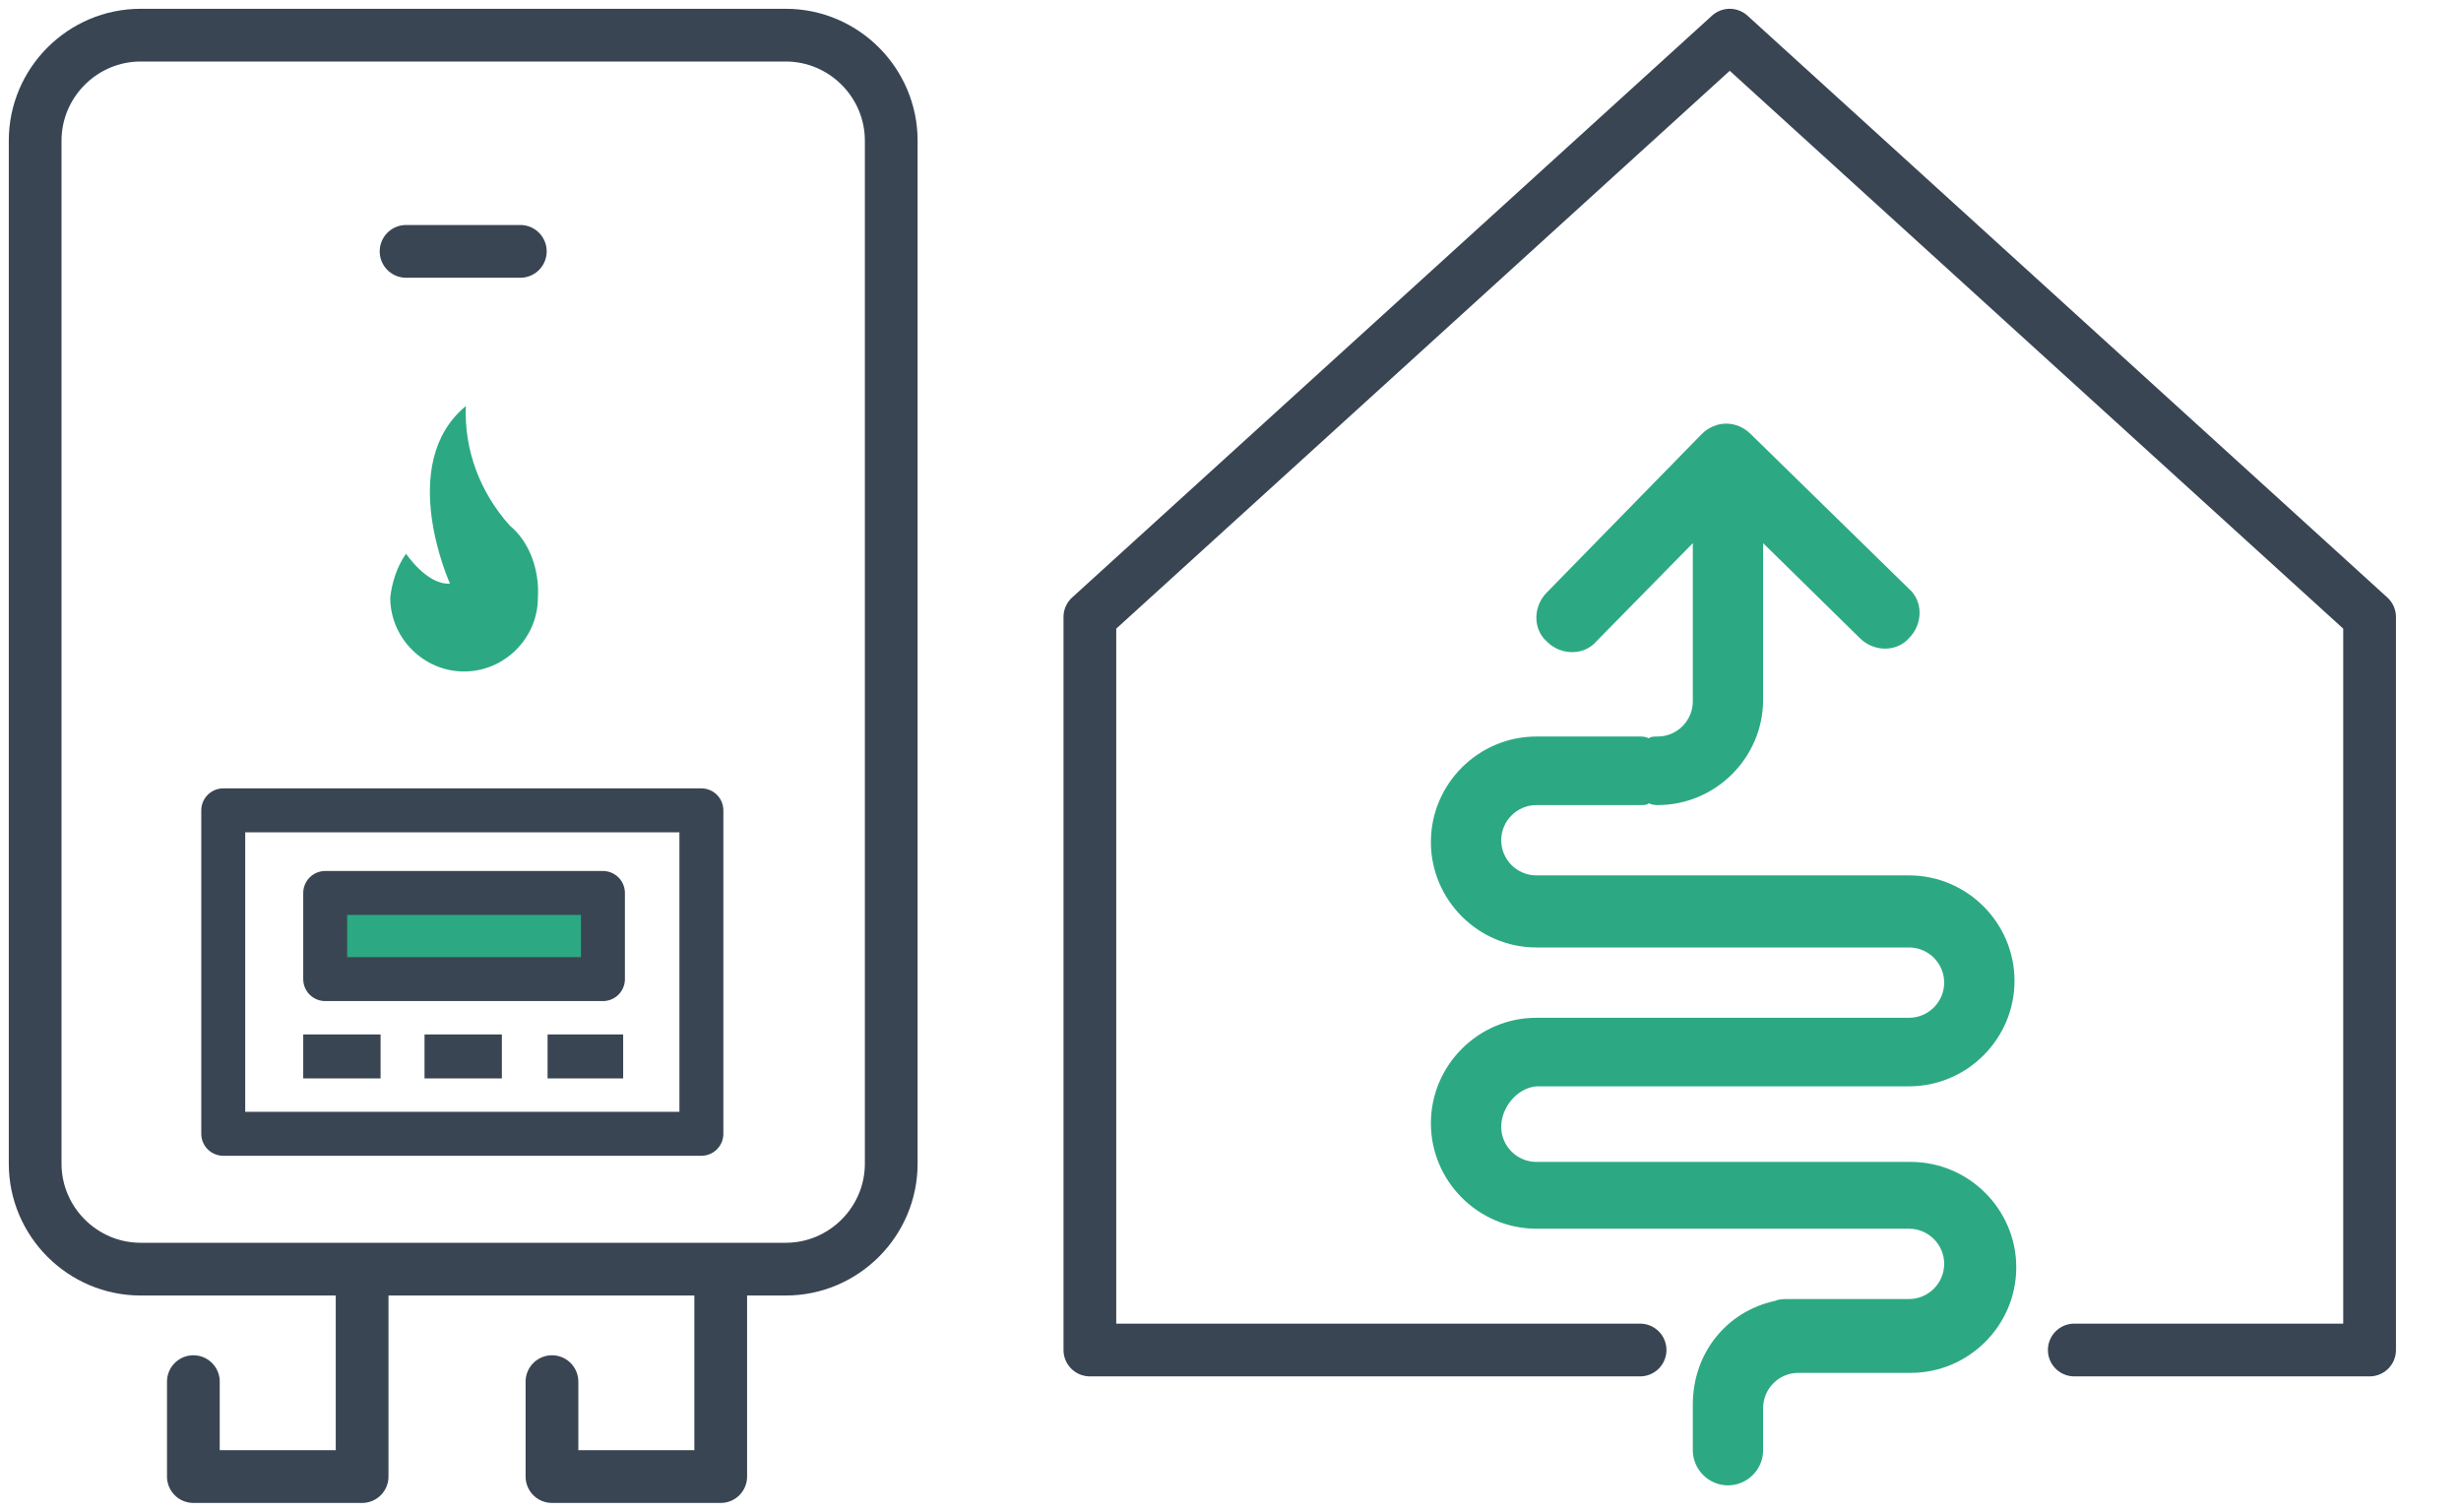 <?xml version="1.0" encoding="UTF-8"?>
<svg width="140px" height="86px" viewBox="0 0 140 86" version="1.1" xmlns="http://www.w3.org/2000/svg" xmlns:xlink="http://www.w3.org/1999/xlink">
    <g id="Styleguide" stroke="none" stroke-width="1" fill="none" fill-rule="evenodd">
        <g id="Styles" transform="translate(-675, -2849)">
            <g id="HR-ketel" transform="translate(677, 2851)">
                <path d="M42.7,70.2 L6,70.2 C2.7,70.2 7.10542736e-15,67.5 7.10542736e-15,64.2 L7.10542736e-15,6 C7.10542736e-15,2.7 2.7,0 6,0 L42.7,0 C46,0 48.7,2.7 48.7,6 L48.7,64.2 C48.7,67.5 46,70.2 42.7,70.2 Z" id="Path" stroke="#394553" stroke-width="3" stroke-linecap="round" stroke-linejoin="round"></path>
                <line x1="27.6" y1="12.3" x2="21.1" y2="12.3" id="Path" stroke="#394553" stroke-width="3" stroke-linecap="round" stroke-linejoin="round"></line>
                <path d="M28.6,32 C28.6,34.3 26.7,36.2 24.4,36.2 C22.1,36.2 20.2,34.3 20.2,32 C20.3,31.1 20.6,30.2 21.1,29.5 C21.1,29.5 22.3,31.3 23.6,31.2 C23.6,31.2 20.5,24.4 24.5,21.1 C24.4,23.6 25.3,26 27,27.9 C28.1,28.8 28.7,30.4 28.6,32" id="Path" fill="#2CA982" fill-rule="nonzero"></path>
                <g id="Group" transform="translate(9, 70.8)" stroke="#394553" stroke-linecap="round" stroke-linejoin="round" stroke-width="3">
                    <polyline id="Path" points="9.6 0 9.6 11.2 0 11.2 0 5.8"></polyline>
                    <polyline id="Path" points="30 0 30 11.2 20.4 11.2 20.4 5.8"></polyline>
                </g>
                <rect id="Rectangle" stroke="#394553" stroke-width="2.5" stroke-linecap="round" stroke-linejoin="round" x="10.7" y="44.1" width="27.2" height="18.4"></rect>
                <rect id="Rectangle" stroke="#394553" stroke-width="2.5" fill="#2CA982" fill-rule="nonzero" stroke-linejoin="round" x="16.5" y="48.8" width="15.8" height="4.9"></rect>
                <g id="Group" transform="translate(16.5, 57.6)" stroke="#394553" stroke-linecap="square" stroke-linejoin="round" stroke-width="2.5">
                    <line x1="0" y1="0.5" x2="1.9" y2="0.5" id="Path"></line>
                    <line x1="13.9" y1="0.5" x2="15.7" y2="0.5" id="Path"></line>
                    <line x1="6.9" y1="0.5" x2="8.8" y2="0.5" id="Path"></line>
                </g>
            </g>
        </g>
    </g>
    <g id="Styleguide" stroke="none" stroke-width="1" fill="none" fill-rule="evenodd">
        <g id="Styles" transform="translate(-912, -2849)">
            <g id="Warmtepomp" transform="translate(974, 2851)">
                <g id="Group-3" transform="translate(0, 0)">
                    <path d="M25.4,59.8 L46.6,59.8 C49.9,59.8 52.6,57.1 52.6,53.8 C52.6,50.5 49.9,47.8 46.6,47.8 L25.4,47.8 C24.3,47.8 23.4,46.9 23.4,45.8 C23.4,44.7 24.3,43.8 25.4,43.8 L31.3,43.8 C31.5,43.8 31.7,43.8 31.8,43.7 C32,43.8 32.2,43.8 32.3,43.8 C35.6,43.8 38.3,41.1 38.3,37.8 C38.3,37.8 38.3,37.8 38.3,37.7 C38.3,37.6 38.3,37.7 38.3,37.6 L38.3,28.9 L43.8,34.3 C44.6,35.1 45.9,35.1 46.6,34.3 C47.4,33.5 47.4,32.2 46.6,31.5 L37.6,22.7 C36.8,21.9 35.6,21.9 34.8,22.7 C34.8,22.7 34.8,22.7 34.8,22.7 L26,31.7 C25.2,32.5 25.2,33.8 26,34.5 C26.8,35.3 28.1,35.3 28.8,34.5 L34.3,28.9 L34.3,37.7 C34.3,37.7 34.3,37.7 34.3,37.8 C34.3,37.9 34.3,37.8 34.3,37.9 C34.3,39 33.4,39.9 32.3,39.9 C32.1,39.9 31.9,39.9 31.8,40 C31.6,39.9 31.4,39.9 31.3,39.9 L25.4,39.9 C22.1,39.9 19.4,42.6 19.4,45.9 C19.4,49.2 22.1,51.9 25.4,51.9 C25.4,51.9 25.4,51.9 25.4,51.9 L46.6,51.9 C47.7,51.9 48.6,52.8 48.6,53.9 C48.6,55 47.7,55.9 46.6,55.9 L25.4,55.9 C22.1,55.9 19.4,58.6 19.4,61.9 C19.4,65.2 22.1,67.9 25.4,67.9 L46.6,67.9 C47.7,67.9 48.6,68.8 48.6,69.9 C48.6,71 47.7,71.9 46.6,71.9 L39.7,71.9 C39.5,71.9 39.2,71.9 39,72 C36.2,72.6 34.3,75 34.3,77.9 C34.3,77.9 34.3,77.9 34.3,78 C34.3,78.1 34.3,78 34.3,78.1 L34.3,80.5 C34.3,81.6 35.2,82.5 36.3,82.5 C37.4,82.5 38.3,81.6 38.3,80.5 L38.3,78.3 C38.3,78.3 38.3,78.3 38.3,78.2 C38.3,78.1 38.3,78.2 38.3,78.1 C38.3,77 39.2,76.1 40.3,76.1 L46.7,76.1 C50,76.1 52.7,73.4 52.7,70.1 C52.7,66.8 50,64.1 46.7,64.1 L25.4,64.1 C24.3,64.1 23.4,63.2 23.4,62.1 C23.4,61 24.3,59.9 25.4,59.8 L25.4,59.8 Z" id="Path" fill="#2CA982" fill-rule="nonzero"></path>
                    <polyline id="Path" stroke="#394553" stroke-width="3" stroke-linecap="round" stroke-linejoin="round" points="56 74.8 72.8 74.8 72.8 33.1 36.4 0 0 33.1 0 74.8 31.3 74.8"></polyline>
                </g>
                <g id="warmtepomp"></g>
            </g>
        </g>
    </g>
</svg>